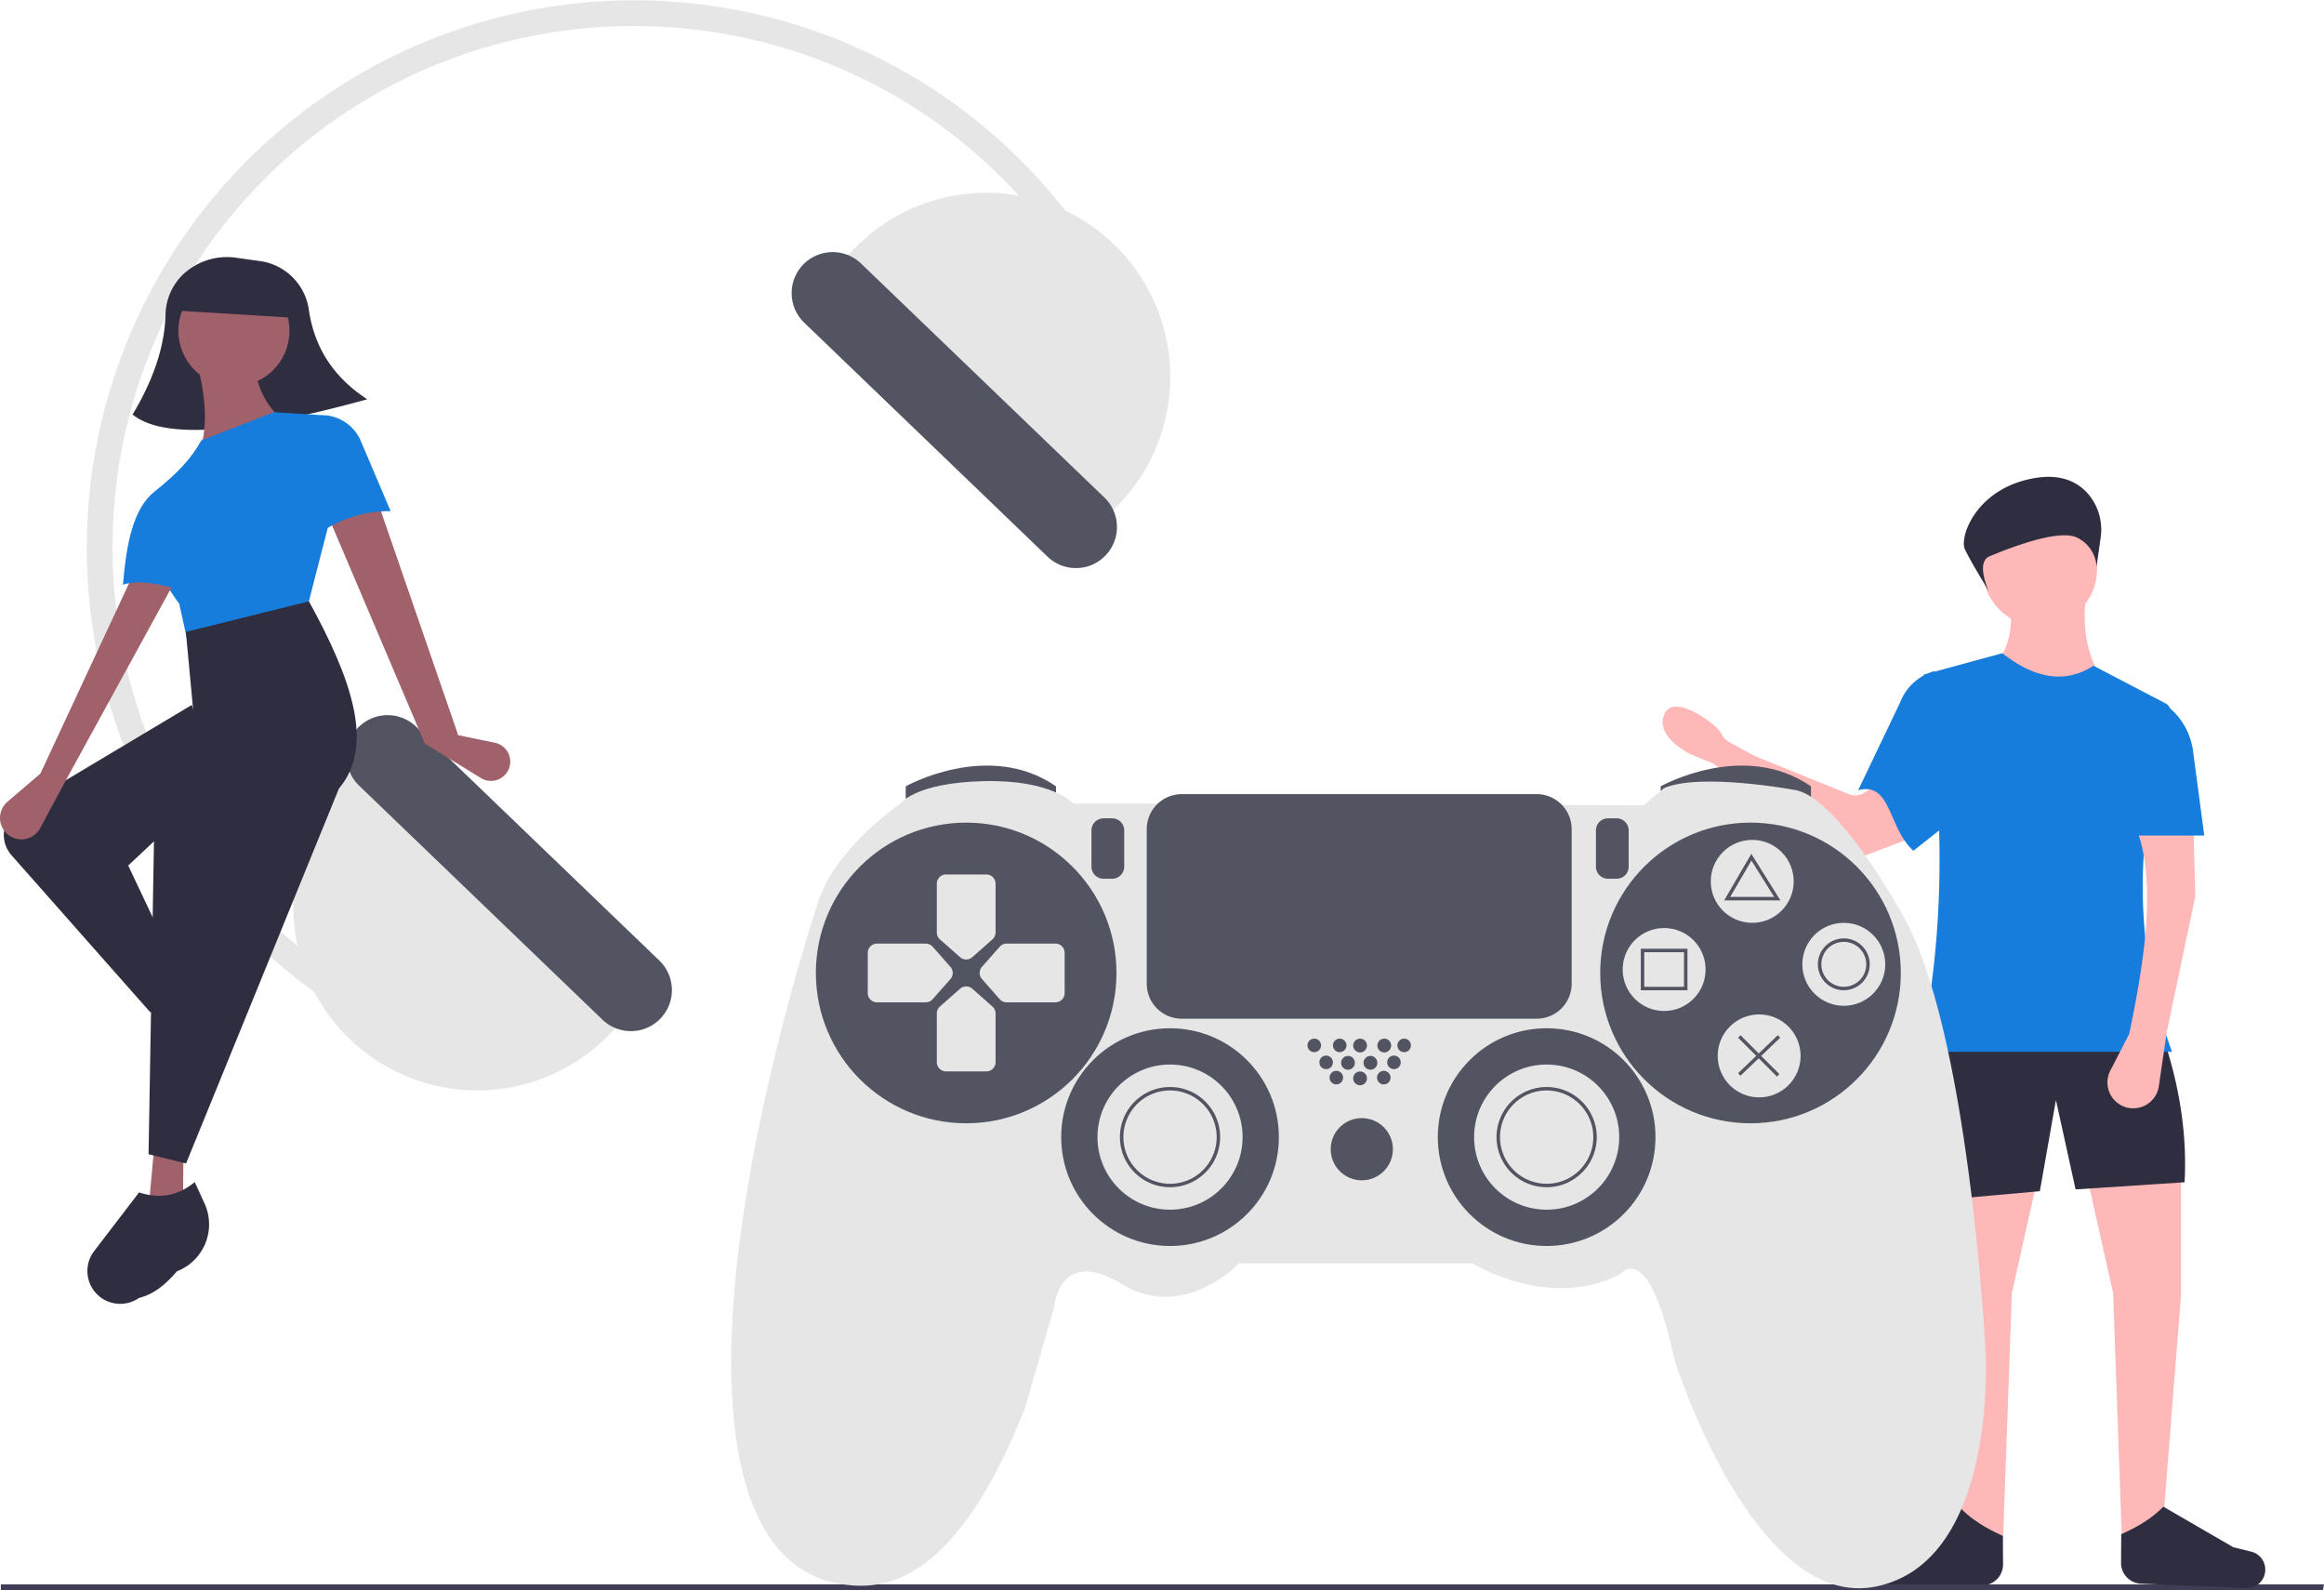<svg id="fec905af-3345-402f-97ed-aa4ad24ff568" data-name="Layer 1" xmlns="http://www.w3.org/2000/svg" width="883.272"
     height="604.198" viewBox="0 0 883.272 604.198">
    <path d="M916.662,400.177q18.262,19.152,40.749,6.112c-6.291-10.082-7.789-21.048-6.112-32.599H922.095C923.389,383.841,923.041,393.293,916.662,400.177Z"
          transform="translate(-158.364 -147.901)" fill="#ffb8b8"/>
    <polygon
            points="806.517 586.416 822.138 578.267 828.929 492.015 828.929 446.512 792.934 445.833 803.121 491.336 806.517 586.416"
            fill="#ffb8b8"/>
    <polygon
            points="761.238 586.416 745.618 578.267 738.827 492.015 738.827 446.512 774.821 445.833 764.634 491.336 761.238 586.416"
            fill="#ffb8b8"/>
    <path d="M895.608,603.921l38.032-3.396,6.112-34.636,7.471,33.957,41.428-2.717c.905-16.502-1.394-33.486-6.791-50.936L890.854,544.156Z"
          transform="translate(-158.364 -147.901)" fill="#2f2e41"/>
    <path d="M856.078,473.842l-45.749-35.228a6.654,6.654,0,0,0-1.552-.891l-6.649-2.705c-5.341-2.173-15.513-9.4-10.552-16.842,4-6,19.311,4.748,21.195,8.73a6.578,6.578,0,0,0,2.789,2.951l9.297,5.095a6.654,6.654,0,0,0,.698.331l35.396,14.347a6.654,6.654,0,0,0,6.063-.547l6.417-4.069a6.654,6.654,0,0,1,10.09,4.326l2.121,10.704a6.654,6.654,0,0,1-4.157,7.511l-18.977,7.234A6.654,6.654,0,0,1,856.078,473.842Z"
          transform="translate(-158.364 -147.901)" fill="#ffb8b8"/>
    <path d="M864.576,448.175c12.666-3.397,11.336,14.299,21,23l19-15-11.005-53.281h0a19.803,19.803,0,0,0-13.049,11.949Z"
          transform="translate(-158.364 -147.901)" fill="#177ddc"/>
    <path d="M888.137,547.552h95.76c-15.498-41.763-13.989-84.717-.793-128.488a3.263,3.263,0,0,0-1.604-3.84L954.015,400.856c-10.789,7.02-22.385,4.863-34.636-4.754l-29.882,8.15C897.631,453.109,897.862,500.962,888.137,547.552Z"
          transform="translate(-158.364 -147.901)" fill="#177ddc"/>
    <path d="M912.082,750.268l-39.907,1.692a7.045,7.045,0,0,1-7.266-5.996h0a7.045,7.045,0,0,1,5.29-7.885l6.769-1.659,26.604-15.42c3.941,4.081,9.369,7.532,16.004,10.471l.078,10.842A7.906,7.906,0,0,1,912.082,750.268Z"
          transform="translate(-158.364 -147.901)" fill="#2f2e41"/>
    <polygon points="882.877 604.198 0.321 604.198 0.321 602.017 883.272 602.017 882.877 604.198" fill="#3f3d56"/>
    <path d="M972.07,749.662l39.907,1.692a7.045,7.045,0,0,0,7.266-5.996h0a7.045,7.045,0,0,0-5.29-7.885l-6.769-1.659-26.604-15.42c-3.941,4.081-9.369,7.532-16.004,10.471l-.078,10.842A7.906,7.906,0,0,0,972.07,749.662Z"
          transform="translate(-158.364 -147.901)" fill="#2f2e41"/>
    <circle cx="775.276" cy="216.281" r="21.733" fill="#ffb8b8"/>
    <path d="M967.598,540.76l-7.18,13.961a9.818,9.818,0,0,0,5.283,13.683h0a9.818,9.818,0,0,0,13.162-7.776l2.996-20.547L992.726,488.466l-.679-25.808H970.314C977.727,481.853,974.05,510.166,967.598,540.76Z"
          transform="translate(-158.364 -147.901)" fill="#ffb8b8"/>
    <path d="M966.918,465.375h29.203l-4.239-32.027a26.235,26.235,0,0,0-14.777-20.267h0Z"
          transform="translate(-158.364 -147.901)" fill="#177ddc"/>
    <path d="M956.745,352.211a20.895,20.895,0,0,0-4.568-16.413c-3.708-4.388-9.923-7.979-20.234-6.285-22.497,3.696-28.985,22.425-26.781,27.135s8.96,15.628,8.96,15.628-4.958-10.808.423-13.008,26.207-10.867,33.476-6.962a13.028,13.028,0,0,1,7.165,10.975Z"
          transform="translate(-158.364 -147.901)" fill="#2f2e41"/>
    <path d="M584.773,261.764l-8.738,4.434a197.756,197.756,0,0,0-39.44-53.181c-78.782-75.738-204.492-73.262-280.23,5.52s-73.262,204.492,5.52,280.23A198.061,198.061,0,0,0,312.786,534.292l-4.274,8.816A207.991,207.991,0,1,1,584.773,261.764Z"
          transform="translate(-158.364 -147.901)" fill="#e6e6e6"/>
    <path d="M289.156,444.051A69.924,69.924,0,0,0,389.971,540.971l12.038-12.522L301.194,431.529Z"
          transform="translate(-158.364 -147.901)" fill="#e6e6e6"/>
    <path d="M294.439,424.417a15.606,15.606,0,0,0,.434,22.041l92.467,88.895a15.588,15.588,0,0,0,21.606-22.475l-92.467-88.895A15.606,15.606,0,0,0,294.439,424.417Z"
          transform="translate(-158.364 -147.901)" fill="#535461"/>
    <path d="M571.774,351.862l12.038-12.522a69.924,69.924,0,0,0-100.815-96.92l-12.038,12.522Z"
          transform="translate(-158.364 -147.901)" fill="#e6e6e6"/>
    <path d="M463.587,248.473a15.606,15.606,0,0,0,.434,22.041l92.467,88.895a15.588,15.588,0,0,0,21.606-22.475l-92.467-88.895A15.606,15.606,0,0,0,463.587,248.473Z"
          transform="translate(-158.364 -147.901)" fill="#535461"/>
    <path d="M502.593,453.907v-7.223s31.517-17.728,57.124,0v6.566Z"
          transform="translate(-158.364 -147.901)" fill="#535461"/>
    <path d="M789.529,453.907v-7.223s31.517-17.728,57.124,0v6.566Z"
          transform="translate(-158.364 -147.901)" fill="#535461"/>
    <path d="M597.144,453.251H566.284s-7.879-9.192-34.143-8.536-31.517,8.536-31.517,8.536-25.936,17.4-31.845,39.068c0,0-31.845,95.536-32.502,170.389s28.234,85.358,43.336,87.328,42.023-.657,68.287-66.974L559.061,644.322s1.97-22.981,25.608-8.536,44.649-7.879,44.649-7.879h88.641s29.547,18.385,56.468,3.94c0,0,10.506-13.789,20.355,32.83,0,0,30.204,95.864,76.823,86.015s41.366-89.955,41.366-89.955-6.238-122.457-31.845-165.792c0,0-24.623-44.977-41.038-46.947,0,0-35.457-6.566-49.245-.657l-7.879,6.566Z"
          transform="translate(-158.364 -147.901)" fill="#e6e6e6"/>
    <circle cx="367.21" cy="369.697" r="57.124" fill="#535461"/>
    <circle cx="665.308" cy="369.697" r="57.124" fill="#535461"/>
    <path d="M535.528,504.86l-7.617,6.737a3.532,3.532,0,0,1-4.668,0l-7.63-6.737a3.526,3.526,0,0,1-1.195-2.626V483.697a3.533,3.533,0,0,1,3.533-3.526h15.266a3.526,3.526,0,0,1,3.533,3.519V502.22A3.526,3.526,0,0,1,535.528,504.86Z"
          transform="translate(-158.364 -147.901)" fill="#e6e6e6"/>
    <path d="M535.528,530.329l-7.617-6.73a3.533,3.533,0,0,0-4.668,0l-7.63,6.737a3.526,3.526,0,0,0-1.195,2.626v18.516a3.526,3.526,0,0,0,3.519,3.533h15.279a3.526,3.526,0,0,0,3.533-3.519V532.969A3.526,3.526,0,0,0,535.528,530.329Z"
          transform="translate(-158.364 -147.901)" fill="#e6e6e6"/>
    <path d="M512.843,527.565l6.737-7.63a3.532,3.532,0,0,0,0-4.668l-6.737-7.63a3.533,3.533,0,0,0-2.626-1.195H491.7a3.533,3.533,0,0,0-3.526,3.533v15.266a3.526,3.526,0,0,0,3.519,3.533h18.529A3.526,3.526,0,0,0,512.843,527.565Z"
          transform="translate(-158.364 -147.901)" fill="#e6e6e6"/>
    <path d="M538.312,527.565l-6.724-7.636a3.526,3.526,0,0,1,0-4.668l6.737-7.63a3.526,3.526,0,0,1,2.626-1.195h18.516a3.526,3.526,0,0,1,3.533,3.519V525.234a3.526,3.526,0,0,1-3.519,3.533H540.958A3.526,3.526,0,0,1,538.312,527.565Z"
          transform="translate(-158.364 -147.901)" fill="#e6e6e6"/>
    <circle cx="444.69" cy="432.074" r="41.366" fill="#535461"/>
    <circle cx="587.829" cy="432.074" r="41.366" fill="#535461"/>
    <circle cx="444.69" cy="432.074" r="27.577" fill="#e6e6e6"/>
    <path d="M603.054,599.016A19.041,19.041,0,1,1,622.095,579.975,19.063,19.063,0,0,1,603.054,599.016Zm0-36.77a17.728,17.728,0,1,0,17.728,17.728A17.748,17.748,0,0,0,603.054,562.247Z"
          transform="translate(-158.364 -147.901)" fill="#535461"/>
    <circle cx="587.829" cy="432.074" r="27.577" fill="#e6e6e6"/>
    <path d="M746.193,599.016a19.041,19.041,0,1,1,19.041-19.041A19.063,19.063,0,0,1,746.193,599.016Zm0-36.77a17.728,17.728,0,1,0,17.728,17.728A17.748,17.748,0,0,0,746.193,562.247Z"
          transform="translate(-158.364 -147.901)" fill="#535461"/>
    <circle cx="517.572" cy="436.67" r="11.819" fill="#535461"/>
    <circle cx="499.509" cy="397.222" r="2.58" fill="#535461"/>
    <circle cx="509.175" cy="397.222" r="2.58" fill="#535461"/>
    <circle cx="507.888" cy="409.467" r="2.58" fill="#535461"/>
    <circle cx="516.916" cy="409.75" r="2.626" fill="#535461"/>
    <circle cx="525.931" cy="409.467" r="2.58" fill="#535461"/>
    <circle cx="504.02" cy="403.67" r="2.58" fill="#535461"/>
    <circle cx="512.32" cy="403.84" r="2.626" fill="#535461"/>
    <circle cx="520.856" cy="403.84" r="2.626" fill="#535461"/>
    <circle cx="529.798" cy="403.67" r="2.58" fill="#535461"/>
    <circle cx="516.916" cy="397.274" r="2.626" fill="#535461"/>
    <circle cx="526.108" cy="397.274" r="2.626" fill="#535461"/>
    <circle cx="533.666" cy="397.222" r="2.58" fill="#535461"/>
    <path d="M577.774,458.847a4.586,4.586,0,0,0-4.581,4.581V477.217a4.586,4.586,0,0,0,4.581,4.581h3.283a4.586,4.586,0,0,0,4.581-4.581V463.428a4.586,4.586,0,0,0-4.581-4.581Z"
          transform="translate(-158.364 -147.901)" fill="#535461"/>
    <path d="M769.502,458.847a4.586,4.586,0,0,0-4.581,4.581V477.217a4.586,4.586,0,0,0,4.581,4.581h3.283a4.586,4.586,0,0,0,4.581-4.581V463.428a4.586,4.586,0,0,0-4.581-4.581Z"
          transform="translate(-158.364 -147.901)" fill="#535461"/>
    <circle cx="665.965" cy="334.897" r="15.758" fill="#e6e6e6"/>
    <circle cx="632.478" cy="368.384" r="15.758" fill="#e6e6e6"/>
    <circle cx="700.765" cy="366.414" r="15.758" fill="#e6e6e6"/>
    <circle cx="668.591" cy="401.214" r="15.758" fill="#e6e6e6"/>
    <path d="M607.485,449.654a13.296,13.296,0,0,0-13.281,13.281v58.766a13.296,13.296,0,0,0,13.281,13.281H742.417a13.296,13.296,0,0,0,13.281-13.281V462.936A13.296,13.296,0,0,0,742.417,449.654Z"
          transform="translate(-158.364 -147.901)" fill="#535461"/>
    <path d="M835.035,490.02H813.665l10.316-17.685ZM815.951,488.707h16.713l-8.645-13.832Z"
          transform="translate(-158.364 -147.901)" fill="#535461"/>
    <path d="M799.706,524.164H781.978V508.405h17.728Zm-16.415-1.313H798.393V509.718H783.291Z"
          transform="translate(-158.364 -147.901)" fill="#535461"/>
    <path d="M859.129,524.164a9.849,9.849,0,1,1,9.849-9.849A9.86,9.86,0,0,1,859.129,524.164Zm0-18.385a8.536,8.536,0,1,0,8.536,8.536A8.546,8.546,0,0,0,859.129,505.779Z"
          transform="translate(-158.364 -147.901)" fill="#535461"/>
    <rect x="826.135" y="538.668" width="1.313" height="20.893"
          transform="translate(-304.485 597.561) rotate(-45)" fill="#535461"/>
    <rect x="816.506" y="548.294" width="20.898" height="1.313"
          transform="translate(-308.427 576.085) rotate(-43.734)" fill="#535461"/>
    <path d="M297.935,299.615c-35.851,9.884-75.108,17.324-89.175,5.781,7.702-12.822,12.144-25.459,12.521-37.867a21.772,21.772,0,0,1,6.408-15.103,24.371,24.371,0,0,1,20.328-6.606l9.304,1.306q.47.066.935.15A21.759,21.759,0,0,1,275.75,265.612C277.711,279.066,284.303,290.714,297.935,299.615Z"
          transform="translate(-158.364 -147.901)" fill="#2f2e41"/>
    <path d="M332.517,427.259l13.937,2.874a7.32,7.32,0,0,1,5.244,10.067v0a7.32,7.32,0,0,1-10.557,3.338l-21.319-13.112L283.611,345.3l18.756-5.425Z"
          transform="translate(-158.364 -147.901)" fill="#a0616a"/>
    <polygon points="74.869 391.06 64.316 394.129 56.328 377.632 64.451 373.399 74.869 391.06" fill="#a0616a"/>
    <polygon points="69.507 461.743 56.559 458.315 58.586 436.07 69.729 436.756 69.507 461.743" fill="#a0616a"/>
    <path d="M229.221,523.539l-13.714,9.025L162.763,472.904a11.756,11.756,0,0,1,2.777-17.878l65.706-39.261,10.064,28.91-34.214,32.107Z"
          transform="translate(-158.364 -147.901)" fill="#2f2e41"/>
    <path d="M240.77,554.769q-.052.067-.103.134c-.876,5.132-2.416,9.813-5.853,13.202a10.229,10.229,0,0,1-12.423,5.611h0a10.229,10.229,0,0,1-7.093-10.894l2.563-22.905c6.147-1.413,10.835-4.909,13.208-11.71L237.042,532.275A15.705,15.705,0,0,1,240.77,554.769Z"
          transform="translate(-158.364 -147.901)" fill="#2f2e41"/>
    <circle cx="88.908" cy="125.702" r="21.108" fill="#a0616a"/>
    <path d="M265.551,307.345l-33.276,27.559L229.683,323.56l5.808-8.854c1.612-8.686.571-18.265-2.199-28.426l21.71.02C255.94,294.511,259.137,301.674,265.551,307.345Z"
          transform="translate(-158.364 -147.901)" fill="#a0616a"/>
    <path d="M274.919,379.635l-44.923,13.684-3.495-15.977c-8.419-11.304-12.078-21.621-6.571-30.038l-2.772-12.671c7.951-6.26,14.203-12.665,17.636-19.31l27.639-10.8,20.319,1.25,6,20.107Z"
          transform="translate(-158.364 -147.901)" fill="#177ddc"/>
    <path d="M306.833,342.123a46.281,46.281,0,0,0-26.823,8.218l2.742-44.57h0a16.176,16.176,0,0,1,12.744,9.701Z"
          transform="translate(-158.364 -147.901)" fill="#177ddc"/>
    <path d="M229.081,589.981l-14.258-3.509,2.099-121.153,19.146-20.967-4.286-26.581-2.773-29.777,46.768-11.597c15.808,28.703,25.362,54.799,11.415,71.1Z"
          transform="translate(-158.364 -147.901)" fill="#2f2e41"/>
    <path d="M225.806,630.886q-.096.038-.192.075c-4.14,4.807-8.689,8.727-14.408,10.106a12.466,12.466,0,0,1-16.497-1.949v0a12.466,12.466,0,0,1-.56-15.833l17.07-22.305c7.306,2.388,14.398,1.684,21.15-3.926l3.681,8.003A19.139,19.139,0,0,1,225.806,630.886Z"
          transform="translate(-158.364 -147.901)" fill="#2f2e41"/>
    <path d="M173.72,441.832l-12.515,10.715a8.121,8.121,0,0,0,1.941,13.571h0a8.121,8.121,0,0,0,10.499-3.565l9.05-16.88,41.504-75.739-15.61-2.934Z"
          transform="translate(-158.364 -147.901)" fill="#a0616a"/>
    <path d="M226.699,372.062c-8.107-2.447-15.7-3.888-21.589-1.986,1.235-15.276,3.779-28.923,12.05-35.444l11.758,1.381Z"
          transform="translate(-158.364 -147.901)" fill="#177ddc"/>
    <path d="M270.835,268.708l-45.145-2.778.556-9.029q23.639-15.939,45.145,2.778Z"
          transform="translate(-158.364 -147.901)" fill="#2f2e41"/>
</svg>
